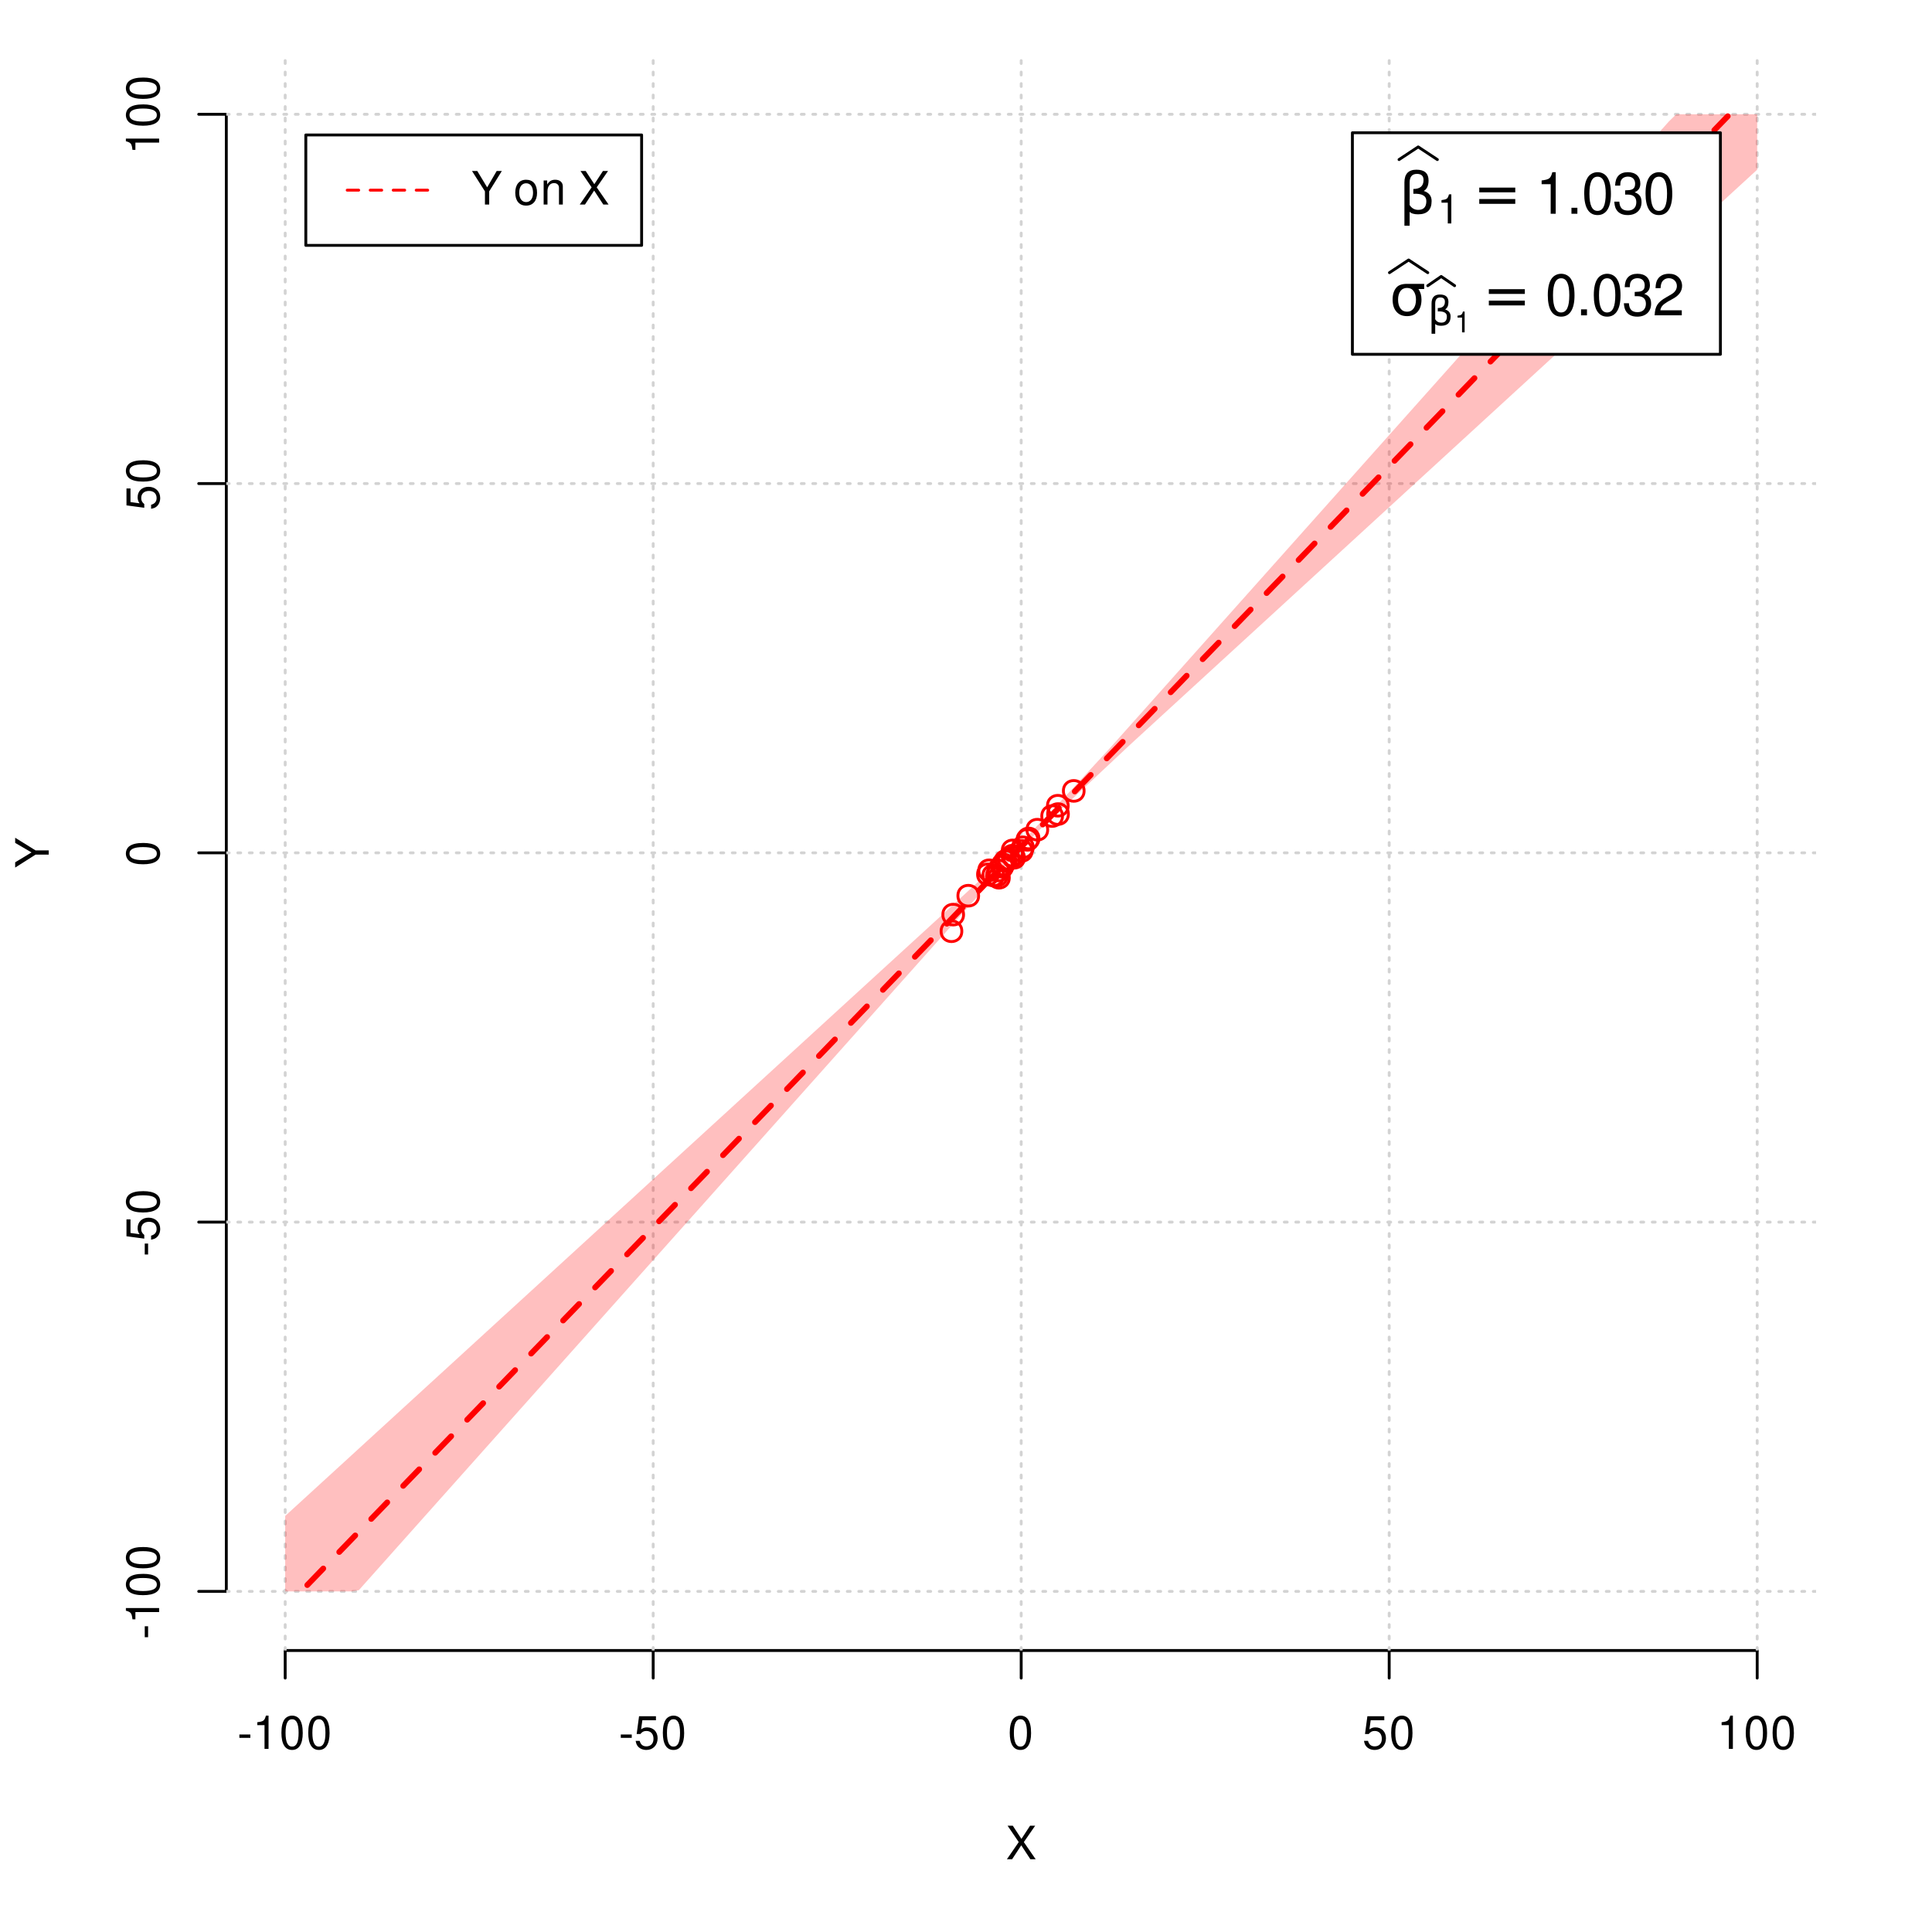 <?xml version="1.0" encoding="UTF-8"?>
<svg xmlns="http://www.w3.org/2000/svg" xmlns:xlink="http://www.w3.org/1999/xlink" width="504pt" height="504pt" viewBox="0 0 504 504" version="1.1">
<defs>
<g>
<symbol overflow="visible" id="glyph0-0">
<path style="stroke:none;" d=""/>
</symbol>
<symbol overflow="visible" id="glyph0-1">
<path style="stroke:none;" d="M 4.688 -4.484 L 7.641 -8.75 L 6.312 -8.75 L 4.062 -5.312 L 1.812 -8.75 L 0.453 -8.75 L 3.359 -4.484 L 0.266 0 L 1.625 0 L 4.016 -3.641 L 6.406 0 L 7.781 0 Z M 4.688 -4.484 "/>
</symbol>
<symbol overflow="visible" id="glyph0-2">
<path style="stroke:none;" d="M 3.406 -3.75 L 0.547 -3.75 L 0.547 -2.875 L 3.406 -2.875 Z M 3.406 -3.75 "/>
</symbol>
<symbol overflow="visible" id="glyph0-3">
<path style="stroke:none;" d="M 3.109 -6.188 L 3.109 0 L 4.156 0 L 4.156 -8.672 L 3.469 -8.672 C 3.094 -7.344 2.859 -7.156 1.219 -6.953 L 1.219 -6.188 Z M 3.109 -6.188 "/>
</symbol>
<symbol overflow="visible" id="glyph0-4">
<path style="stroke:none;" d="M 3.297 -8.672 C 2.516 -8.672 1.781 -8.312 1.344 -7.734 C 0.797 -6.953 0.516 -5.812 0.516 -4.203 C 0.516 -1.266 1.469 0.281 3.297 0.281 C 5.094 0.281 6.078 -1.266 6.078 -4.125 C 6.078 -5.812 5.812 -6.938 5.25 -7.734 C 4.812 -8.328 4.109 -8.672 3.297 -8.672 Z M 3.297 -7.734 C 4.438 -7.734 5 -6.578 5 -4.219 C 5 -1.75 4.453 -0.594 3.281 -0.594 C 2.156 -0.594 1.594 -1.797 1.594 -4.188 C 1.594 -6.578 2.156 -7.734 3.297 -7.734 Z M 3.297 -7.734 "/>
</symbol>
<symbol overflow="visible" id="glyph0-5">
<path style="stroke:none;" d="M 5.719 -8.516 L 1.312 -8.516 L 0.688 -3.875 L 1.656 -3.875 C 2.141 -4.469 2.562 -4.672 3.234 -4.672 C 4.375 -4.672 5.078 -3.891 5.078 -2.625 C 5.078 -1.406 4.375 -0.656 3.219 -0.656 C 2.297 -0.656 1.734 -1.125 1.469 -2.094 L 0.422 -2.094 C 0.562 -1.391 0.688 -1.062 0.938 -0.75 C 1.422 -0.094 2.281 0.281 3.234 0.281 C 4.953 0.281 6.156 -0.969 6.156 -2.766 C 6.156 -4.453 5.047 -5.609 3.406 -5.609 C 2.812 -5.609 2.328 -5.453 1.844 -5.094 L 2.172 -7.469 L 5.719 -7.469 Z M 5.719 -8.516 "/>
</symbol>
<symbol overflow="visible" id="glyph0-6">
<path style="stroke:none;" d="M 4.641 -3.438 L 7.938 -8.75 L 6.594 -8.75 L 4.109 -4.484 L 1.531 -8.75 L 0.156 -8.75 L 3.531 -3.438 L 3.531 0 L 4.641 0 Z M 4.641 -3.438 "/>
</symbol>
<symbol overflow="visible" id="glyph0-7">
<path style="stroke:none;" d=""/>
</symbol>
<symbol overflow="visible" id="glyph0-8">
<path style="stroke:none;" d="M 3.266 -6.469 C 1.484 -6.469 0.438 -5.203 0.438 -3.094 C 0.438 -0.969 1.484 0.281 3.281 0.281 C 5.047 0.281 6.125 -0.984 6.125 -3.047 C 6.125 -5.234 5.094 -6.469 3.266 -6.469 Z M 3.281 -5.547 C 4.406 -5.547 5.078 -4.625 5.078 -3.062 C 5.078 -1.578 4.375 -0.641 3.281 -0.641 C 2.156 -0.641 1.469 -1.578 1.469 -3.094 C 1.469 -4.625 2.156 -5.547 3.281 -5.547 Z M 3.281 -5.547 "/>
</symbol>
<symbol overflow="visible" id="glyph0-9">
<path style="stroke:none;" d="M 0.844 -6.281 L 0.844 0 L 1.844 0 L 1.844 -3.469 C 1.844 -4.75 2.516 -5.594 3.547 -5.594 C 4.344 -5.594 4.844 -5.109 4.844 -4.359 L 4.844 0 L 5.844 0 L 5.844 -4.75 C 5.844 -5.797 5.062 -6.469 3.859 -6.469 C 2.922 -6.469 2.312 -6.109 1.766 -5.234 L 1.766 -6.281 Z M 0.844 -6.281 "/>
</symbol>
<symbol overflow="visible" id="glyph1-0">
<path style="stroke:none;" d=""/>
</symbol>
<symbol overflow="visible" id="glyph1-1">
<path style="stroke:none;" d="M -3.438 -4.641 L -8.75 -7.938 L -8.75 -6.594 L -4.484 -4.109 L -8.75 -1.531 L -8.75 -0.156 L -3.438 -3.531 L 0 -3.531 L 0 -4.641 Z M -3.438 -4.641 "/>
</symbol>
<symbol overflow="visible" id="glyph1-2">
<path style="stroke:none;" d="M -3.75 -3.406 L -3.75 -0.547 L -2.875 -0.547 L -2.875 -3.406 Z M -3.75 -3.406 "/>
</symbol>
<symbol overflow="visible" id="glyph1-3">
<path style="stroke:none;" d="M -6.188 -3.109 L 0 -3.109 L 0 -4.156 L -8.672 -4.156 L -8.672 -3.469 C -7.344 -3.094 -7.156 -2.859 -6.953 -1.219 L -6.188 -1.219 Z M -6.188 -3.109 "/>
</symbol>
<symbol overflow="visible" id="glyph1-4">
<path style="stroke:none;" d="M -8.672 -3.297 C -8.672 -2.516 -8.312 -1.781 -7.734 -1.344 C -6.953 -0.797 -5.812 -0.516 -4.203 -0.516 C -1.266 -0.516 0.281 -1.469 0.281 -3.297 C 0.281 -5.094 -1.266 -6.078 -4.125 -6.078 C -5.812 -6.078 -6.938 -5.812 -7.734 -5.25 C -8.328 -4.812 -8.672 -4.109 -8.672 -3.297 Z M -7.734 -3.297 C -7.734 -4.438 -6.578 -5 -4.219 -5 C -1.75 -5 -0.594 -4.453 -0.594 -3.281 C -0.594 -2.156 -1.797 -1.594 -4.188 -1.594 C -6.578 -1.594 -7.734 -2.156 -7.734 -3.297 Z M -7.734 -3.297 "/>
</symbol>
<symbol overflow="visible" id="glyph1-5">
<path style="stroke:none;" d="M -8.516 -5.719 L -8.516 -1.312 L -3.875 -0.688 L -3.875 -1.656 C -4.469 -2.141 -4.672 -2.562 -4.672 -3.234 C -4.672 -4.375 -3.891 -5.078 -2.625 -5.078 C -1.406 -5.078 -0.656 -4.375 -0.656 -3.219 C -0.656 -2.297 -1.125 -1.734 -2.094 -1.469 L -2.094 -0.422 C -1.391 -0.562 -1.062 -0.688 -0.75 -0.938 C -0.094 -1.422 0.281 -2.281 0.281 -3.234 C 0.281 -4.953 -0.969 -6.156 -2.766 -6.156 C -4.453 -6.156 -5.609 -5.047 -5.609 -3.406 C -5.609 -2.812 -5.453 -2.328 -5.094 -1.844 L -7.469 -2.172 L -7.469 -5.719 Z M -8.516 -5.719 "/>
</symbol>
<symbol overflow="visible" id="glyph2-0">
<path style="stroke:none;" d="M 0.75 2.656 L 0.75 -10.578 L 8.25 -10.578 L 8.25 2.656 Z M 1.594 1.812 L 7.406 1.812 L 7.406 -9.734 L 1.594 -9.734 Z M 1.594 1.812 "/>
</symbol>
<symbol overflow="visible" id="glyph2-1">
<path style="stroke:none;" d="M 2.766 -0.5 L 2.766 3.125 L 1.406 3.125 L 1.406 -8.156 C 1.406 -10.375 2.445 -11.484 4.531 -11.484 C 6.645 -11.484 7.703 -10.547 7.703 -8.672 C 7.703 -7.336 7.285 -6.426 6.453 -5.938 C 7.816 -5.5 8.5 -4.625 8.5 -3.312 C 8.5 -1 7.32 0.156 4.969 0.156 C 3.926 0.156 3.191 -0.062 2.766 -0.5 Z M 2.766 -2.266 C 3.305 -1.422 4.055 -1 5.016 -1 C 6.422 -1 7.125 -1.766 7.125 -3.297 C 7.125 -4.672 5.992 -5.305 3.734 -5.203 L 3.734 -6.453 C 5.504 -6.453 6.391 -7.234 6.391 -8.797 C 6.391 -9.859 5.816 -10.391 4.672 -10.391 C 3.398 -10.391 2.766 -9.629 2.766 -8.109 Z M 2.766 -2.266 "/>
</symbol>
<symbol overflow="visible" id="glyph2-2">
<path style="stroke:none;" d="M 1.594 -6.812 L 10.984 -6.812 L 10.984 -5.578 L 1.594 -5.578 Z M 1.594 -3.828 L 10.984 -3.828 L 10.984 -2.578 L 1.594 -2.578 Z M 1.594 -3.828 "/>
</symbol>
<symbol overflow="visible" id="glyph2-3">
<path style="stroke:none;" d="M 4.594 -7.141 C 3.852 -7.141 3.281 -6.867 2.875 -6.328 C 2.457 -5.766 2.25 -5.02 2.25 -4.094 C 2.25 -3.113 2.457 -2.344 2.875 -1.781 C 3.289 -1.219 3.863 -0.938 4.594 -0.938 C 5.312 -0.938 5.879 -1.219 6.297 -1.781 C 6.711 -2.344 6.922 -3.113 6.922 -4.094 C 6.922 -4.988 6.711 -5.734 6.297 -6.328 C 5.91 -6.867 5.344 -7.141 4.594 -7.141 Z M 4.594 -8.203 L 9.062 -8.203 L 9.062 -6.859 L 7.562 -6.859 C 8.094 -6.098 8.359 -5.176 8.359 -4.094 C 8.359 -2.75 8.023 -1.695 7.359 -0.938 C 6.68 -0.164 5.758 0.219 4.594 0.219 C 3.414 0.219 2.492 -0.164 1.828 -0.938 C 1.16 -1.695 0.828 -2.75 0.828 -4.094 C 0.828 -5.445 1.16 -6.504 1.828 -7.266 C 2.379 -7.891 3.301 -8.203 4.594 -8.203 Z M 4.594 -8.203 "/>
</symbol>
<symbol overflow="visible" id="glyph3-0">
<path style="stroke:none;" d=""/>
</symbol>
<symbol overflow="visible" id="glyph3-1">
<path style="stroke:none;" d="M 2.719 -5.406 L 2.719 0 L 3.641 0 L 3.641 -7.594 L 3.031 -7.594 C 2.703 -6.422 2.5 -6.266 1.078 -6.078 L 1.078 -5.406 Z M 2.719 -5.406 "/>
</symbol>
<symbol overflow="visible" id="glyph4-0">
<path style="stroke:none;" d=""/>
</symbol>
<symbol overflow="visible" id="glyph4-1">
<path style="stroke:none;" d="M 3.891 -7.719 L 3.891 0 L 5.203 0 L 5.203 -10.844 L 4.328 -10.844 C 3.875 -9.188 3.562 -8.953 1.531 -8.688 L 1.531 -7.719 Z M 3.891 -7.719 "/>
</symbol>
<symbol overflow="visible" id="glyph4-2">
<path style="stroke:none;" d="M 2.859 -1.562 L 1.312 -1.562 L 1.312 0 L 2.859 0 Z M 2.859 -1.562 "/>
</symbol>
<symbol overflow="visible" id="glyph4-3">
<path style="stroke:none;" d="M 4.125 -10.844 C 3.141 -10.844 2.234 -10.391 1.688 -9.656 C 0.984 -8.703 0.641 -7.266 0.641 -5.25 C 0.641 -1.594 1.844 0.344 4.125 0.344 C 6.375 0.344 7.609 -1.594 7.609 -5.156 C 7.609 -7.266 7.281 -8.672 6.562 -9.656 C 6.016 -10.406 5.125 -10.844 4.125 -10.844 Z M 4.125 -9.672 C 5.547 -9.672 6.25 -8.219 6.25 -5.281 C 6.25 -2.188 5.562 -0.75 4.094 -0.75 C 2.703 -0.75 2 -2.25 2 -5.234 C 2 -8.219 2.703 -9.672 4.125 -9.672 Z M 4.125 -9.672 "/>
</symbol>
<symbol overflow="visible" id="glyph4-4">
<path style="stroke:none;" d="M 3.312 -5 L 4.031 -5 C 5.469 -5 6.234 -4.312 6.234 -3.016 C 6.234 -1.656 5.422 -0.828 4.047 -0.828 C 2.594 -0.828 1.891 -1.562 1.797 -3.156 L 0.484 -3.156 C 0.547 -2.281 0.688 -1.703 0.938 -1.234 C 1.5 -0.188 2.531 0.344 3.984 0.344 C 6.188 0.344 7.594 -0.969 7.594 -3.031 C 7.594 -4.406 7.062 -5.156 5.797 -5.609 C 6.781 -6.016 7.281 -6.766 7.281 -7.859 C 7.281 -9.719 6.062 -10.844 4.031 -10.844 C 1.891 -10.844 0.75 -9.641 0.703 -7.344 L 2.031 -7.344 C 2.047 -8.016 2.094 -8.391 2.266 -8.719 C 2.562 -9.328 3.219 -9.688 4.047 -9.688 C 5.219 -9.688 5.922 -8.984 5.922 -7.812 C 5.922 -7.047 5.656 -6.578 5.062 -6.328 C 4.703 -6.188 4.234 -6.125 3.312 -6.109 Z M 3.312 -5 "/>
</symbol>
<symbol overflow="visible" id="glyph4-5">
<path style="stroke:none;" d="M 7.594 -1.312 L 2 -1.312 C 2.125 -2.203 2.609 -2.781 3.922 -3.562 L 5.422 -4.406 C 6.906 -5.234 7.672 -6.344 7.672 -7.688 C 7.672 -8.578 7.312 -9.422 6.672 -10 C 6.047 -10.578 5.266 -10.844 4.266 -10.844 C 2.906 -10.844 1.906 -10.359 1.312 -9.438 C 0.938 -8.859 0.781 -8.188 0.75 -7.094 L 2.062 -7.094 C 2.109 -7.828 2.203 -8.266 2.391 -8.625 C 2.734 -9.281 3.422 -9.688 4.219 -9.688 C 5.422 -9.688 6.312 -8.812 6.312 -7.656 C 6.312 -6.781 5.812 -6.031 4.875 -5.484 L 3.5 -4.688 C 1.281 -3.406 0.625 -2.391 0.516 -0.016 L 7.594 -0.016 Z M 7.594 -1.312 "/>
</symbol>
<symbol overflow="visible" id="glyph5-0">
<path style="stroke:none;" d="M 0.516 1.859 L 0.516 -7.406 L 5.766 -7.406 L 5.766 1.859 Z M 1.109 1.266 L 5.188 1.266 L 5.188 -6.812 L 1.109 -6.812 Z M 1.109 1.266 "/>
</symbol>
<symbol overflow="visible" id="glyph5-1">
<path style="stroke:none;" d="M 1.938 -0.359 L 1.938 2.188 L 0.984 2.188 L 0.984 -5.703 C 0.984 -7.266 1.711 -8.047 3.172 -8.047 C 4.648 -8.047 5.391 -7.391 5.391 -6.078 C 5.391 -5.141 5.098 -4.5 4.516 -4.156 C 5.473 -3.844 5.953 -3.234 5.953 -2.328 C 5.953 -0.703 5.125 0.109 3.469 0.109 C 2.75 0.109 2.238 -0.047 1.938 -0.359 Z M 1.938 -1.578 C 2.312 -0.992 2.836 -0.703 3.516 -0.703 C 4.492 -0.703 4.984 -1.238 4.984 -2.312 C 4.984 -3.27 4.191 -3.711 2.609 -3.641 L 2.609 -4.516 C 3.848 -4.516 4.469 -5.062 4.469 -6.156 C 4.469 -6.906 4.066 -7.281 3.266 -7.281 C 2.379 -7.281 1.938 -6.742 1.938 -5.672 Z M 1.938 -1.578 "/>
</symbol>
<symbol overflow="visible" id="glyph6-0">
<path style="stroke:none;" d=""/>
</symbol>
<symbol overflow="visible" id="glyph6-1">
<path style="stroke:none;" d="M 1.938 -3.859 L 1.938 0 L 2.609 0 L 2.609 -5.422 L 2.172 -5.422 C 1.938 -4.594 1.781 -4.484 0.766 -4.344 L 0.766 -3.859 Z M 1.938 -3.859 "/>
</symbol>
</g>
<clipPath id="clip1">
  <path d="M 74 14.398 L 75 14.398 L 75 430.559 L 74 430.559 Z M 74 14.398 "/>
</clipPath>
<clipPath id="clip2">
  <path d="M 170 14.398 L 171 14.398 L 171 430.559 L 170 430.559 Z M 170 14.398 "/>
</clipPath>
<clipPath id="clip3">
  <path d="M 266 14.398 L 267 14.398 L 267 430.559 L 266 430.559 Z M 266 14.398 "/>
</clipPath>
<clipPath id="clip4">
  <path d="M 362 14.398 L 363 14.398 L 363 430.559 L 362 430.559 Z M 362 14.398 "/>
</clipPath>
<clipPath id="clip5">
  <path d="M 458 14.398 L 459 14.398 L 459 430.559 L 458 430.559 Z M 458 14.398 "/>
</clipPath>
<clipPath id="clip6">
  <path d="M 59.039 414 L 473.758 414 L 473.758 416 L 59.039 416 Z M 59.039 414 "/>
</clipPath>
<clipPath id="clip7">
  <path d="M 59.039 318 L 473.758 318 L 473.758 320 L 59.039 320 Z M 59.039 318 "/>
</clipPath>
<clipPath id="clip8">
  <path d="M 59.039 222 L 473.758 222 L 473.758 223 L 59.039 223 Z M 59.039 222 "/>
</clipPath>
<clipPath id="clip9">
  <path d="M 59.039 125 L 473.758 125 L 473.758 127 L 59.039 127 Z M 59.039 125 "/>
</clipPath>
<clipPath id="clip10">
  <path d="M 59.039 29 L 473.758 29 L 473.758 31 L 59.039 31 Z M 59.039 29 "/>
</clipPath>
</defs>
<g id="surface331">
<rect x="0" y="0" width="504" height="504" style="fill:rgb(100%,100%,100%);fill-opacity:1;stroke:none;"/>
<g style="fill:rgb(0%,0%,0%);fill-opacity:1;">
  <use xlink:href="#glyph0-1" x="262.398" y="485.029"/>
</g>
<g style="fill:rgb(0%,0%,0%);fill-opacity:1;">
  <use xlink:href="#glyph1-1" x="12.709" y="226.48"/>
</g>
<path style="fill:none;stroke-width:0.75;stroke-linecap:round;stroke-linejoin:round;stroke:rgb(0%,0%,0%);stroke-opacity:1;stroke-miterlimit:10;" d="M 74.398 430.559 L 458.398 430.559 "/>
<path style="fill:none;stroke-width:0.75;stroke-linecap:round;stroke-linejoin:round;stroke:rgb(0%,0%,0%);stroke-opacity:1;stroke-miterlimit:10;" d="M 74.398 430.559 L 74.398 437.762 "/>
<path style="fill:none;stroke-width:0.75;stroke-linecap:round;stroke-linejoin:round;stroke:rgb(0%,0%,0%);stroke-opacity:1;stroke-miterlimit:10;" d="M 170.398 430.559 L 170.398 437.762 "/>
<path style="fill:none;stroke-width:0.75;stroke-linecap:round;stroke-linejoin:round;stroke:rgb(0%,0%,0%);stroke-opacity:1;stroke-miterlimit:10;" d="M 266.398 430.559 L 266.398 437.762 "/>
<path style="fill:none;stroke-width:0.75;stroke-linecap:round;stroke-linejoin:round;stroke:rgb(0%,0%,0%);stroke-opacity:1;stroke-miterlimit:10;" d="M 362.398 430.559 L 362.398 437.762 "/>
<path style="fill:none;stroke-width:0.75;stroke-linecap:round;stroke-linejoin:round;stroke:rgb(0%,0%,0%);stroke-opacity:1;stroke-miterlimit:10;" d="M 458.398 430.559 L 458.398 437.762 "/>
<g style="fill:rgb(0%,0%,0%);fill-opacity:1;">
  <use xlink:href="#glyph0-2" x="61.898" y="456.229"/>
  <use xlink:href="#glyph0-3" x="65.898" y="456.229"/>
  <use xlink:href="#glyph0-4" x="72.898" y="456.229"/>
  <use xlink:href="#glyph0-4" x="79.898" y="456.229"/>
</g>
<g style="fill:rgb(0%,0%,0%);fill-opacity:1;">
  <use xlink:href="#glyph0-2" x="161.398" y="456.229"/>
  <use xlink:href="#glyph0-5" x="165.398" y="456.229"/>
  <use xlink:href="#glyph0-4" x="172.398" y="456.229"/>
</g>
<g style="fill:rgb(0%,0%,0%);fill-opacity:1;">
  <use xlink:href="#glyph0-4" x="262.898" y="456.229"/>
</g>
<g style="fill:rgb(0%,0%,0%);fill-opacity:1;">
  <use xlink:href="#glyph0-5" x="355.398" y="456.229"/>
  <use xlink:href="#glyph0-4" x="362.398" y="456.229"/>
</g>
<g style="fill:rgb(0%,0%,0%);fill-opacity:1;">
  <use xlink:href="#glyph0-3" x="447.898" y="456.229"/>
  <use xlink:href="#glyph0-4" x="454.898" y="456.229"/>
  <use xlink:href="#glyph0-4" x="461.898" y="456.229"/>
</g>
<path style="fill:none;stroke-width:0.75;stroke-linecap:round;stroke-linejoin:round;stroke:rgb(0%,0%,0%);stroke-opacity:1;stroke-miterlimit:10;" d="M 59.039 415.148 L 59.039 29.812 "/>
<path style="fill:none;stroke-width:0.75;stroke-linecap:round;stroke-linejoin:round;stroke:rgb(0%,0%,0%);stroke-opacity:1;stroke-miterlimit:10;" d="M 59.039 415.148 L 51.84 415.148 "/>
<path style="fill:none;stroke-width:0.75;stroke-linecap:round;stroke-linejoin:round;stroke:rgb(0%,0%,0%);stroke-opacity:1;stroke-miterlimit:10;" d="M 59.039 318.812 L 51.84 318.812 "/>
<path style="fill:none;stroke-width:0.75;stroke-linecap:round;stroke-linejoin:round;stroke:rgb(0%,0%,0%);stroke-opacity:1;stroke-miterlimit:10;" d="M 59.039 222.48 L 51.84 222.48 "/>
<path style="fill:none;stroke-width:0.75;stroke-linecap:round;stroke-linejoin:round;stroke:rgb(0%,0%,0%);stroke-opacity:1;stroke-miterlimit:10;" d="M 59.039 126.148 L 51.84 126.148 "/>
<path style="fill:none;stroke-width:0.75;stroke-linecap:round;stroke-linejoin:round;stroke:rgb(0%,0%,0%);stroke-opacity:1;stroke-miterlimit:10;" d="M 59.039 29.812 L 51.84 29.812 "/>
<g style="fill:rgb(0%,0%,0%);fill-opacity:1;">
  <use xlink:href="#glyph1-2" x="41.51" y="427.648"/>
  <use xlink:href="#glyph1-3" x="41.51" y="423.648"/>
  <use xlink:href="#glyph1-4" x="41.51" y="416.648"/>
  <use xlink:href="#glyph1-4" x="41.51" y="409.648"/>
</g>
<g style="fill:rgb(0%,0%,0%);fill-opacity:1;">
  <use xlink:href="#glyph1-2" x="41.51" y="327.812"/>
  <use xlink:href="#glyph1-5" x="41.51" y="323.812"/>
  <use xlink:href="#glyph1-4" x="41.51" y="316.812"/>
</g>
<g style="fill:rgb(0%,0%,0%);fill-opacity:1;">
  <use xlink:href="#glyph1-4" x="41.51" y="225.98"/>
</g>
<g style="fill:rgb(0%,0%,0%);fill-opacity:1;">
  <use xlink:href="#glyph1-5" x="41.51" y="133.148"/>
  <use xlink:href="#glyph1-4" x="41.51" y="126.148"/>
</g>
<g style="fill:rgb(0%,0%,0%);fill-opacity:1;">
  <use xlink:href="#glyph1-3" x="41.51" y="40.312"/>
  <use xlink:href="#glyph1-4" x="41.51" y="33.312"/>
  <use xlink:href="#glyph1-4" x="41.51" y="26.312"/>
</g>
<g clip-path="url(#clip1)" clip-rule="nonzero">
<path style="fill:none;stroke-width:0.75;stroke-linecap:round;stroke-linejoin:round;stroke:rgb(82.745%,82.745%,82.745%);stroke-opacity:1;stroke-dasharray:0.75,2.25;stroke-miterlimit:10;" d="M 74.398 430.559 L 74.398 14.398 "/>
</g>
<g clip-path="url(#clip2)" clip-rule="nonzero">
<path style="fill:none;stroke-width:0.75;stroke-linecap:round;stroke-linejoin:round;stroke:rgb(82.745%,82.745%,82.745%);stroke-opacity:1;stroke-dasharray:0.75,2.25;stroke-miterlimit:10;" d="M 170.398 430.559 L 170.398 14.398 "/>
</g>
<g clip-path="url(#clip3)" clip-rule="nonzero">
<path style="fill:none;stroke-width:0.75;stroke-linecap:round;stroke-linejoin:round;stroke:rgb(82.745%,82.745%,82.745%);stroke-opacity:1;stroke-dasharray:0.75,2.25;stroke-miterlimit:10;" d="M 266.398 430.559 L 266.398 14.398 "/>
</g>
<g clip-path="url(#clip4)" clip-rule="nonzero">
<path style="fill:none;stroke-width:0.75;stroke-linecap:round;stroke-linejoin:round;stroke:rgb(82.745%,82.745%,82.745%);stroke-opacity:1;stroke-dasharray:0.75,2.25;stroke-miterlimit:10;" d="M 362.398 430.559 L 362.398 14.398 "/>
</g>
<g clip-path="url(#clip5)" clip-rule="nonzero">
<path style="fill:none;stroke-width:0.75;stroke-linecap:round;stroke-linejoin:round;stroke:rgb(82.745%,82.745%,82.745%);stroke-opacity:1;stroke-dasharray:0.75,2.25;stroke-miterlimit:10;" d="M 458.398 430.559 L 458.398 14.398 "/>
</g>
<g clip-path="url(#clip6)" clip-rule="nonzero">
<path style="fill:none;stroke-width:0.75;stroke-linecap:round;stroke-linejoin:round;stroke:rgb(82.745%,82.745%,82.745%);stroke-opacity:1;stroke-dasharray:0.75,2.25;stroke-miterlimit:10;" d="M 59.039 415.148 L 473.762 415.148 "/>
</g>
<g clip-path="url(#clip7)" clip-rule="nonzero">
<path style="fill:none;stroke-width:0.75;stroke-linecap:round;stroke-linejoin:round;stroke:rgb(82.745%,82.745%,82.745%);stroke-opacity:1;stroke-dasharray:0.75,2.25;stroke-miterlimit:10;" d="M 59.039 318.812 L 473.762 318.812 "/>
</g>
<g clip-path="url(#clip8)" clip-rule="nonzero">
<path style="fill:none;stroke-width:0.75;stroke-linecap:round;stroke-linejoin:round;stroke:rgb(82.745%,82.745%,82.745%);stroke-opacity:1;stroke-dasharray:0.75,2.25;stroke-miterlimit:10;" d="M 59.039 222.48 L 473.762 222.48 "/>
</g>
<g clip-path="url(#clip9)" clip-rule="nonzero">
<path style="fill:none;stroke-width:0.75;stroke-linecap:round;stroke-linejoin:round;stroke:rgb(82.745%,82.745%,82.745%);stroke-opacity:1;stroke-dasharray:0.75,2.25;stroke-miterlimit:10;" d="M 59.039 126.148 L 473.762 126.148 "/>
</g>
<g clip-path="url(#clip10)" clip-rule="nonzero">
<path style="fill:none;stroke-width:0.75;stroke-linecap:round;stroke-linejoin:round;stroke:rgb(82.745%,82.745%,82.745%);stroke-opacity:1;stroke-dasharray:0.75,2.25;stroke-miterlimit:10;" d="M 59.039 29.812 L 473.762 29.812 "/>
</g>
<path style=" stroke:none;fill-rule:nonzero;fill:rgb(100%,0%,0%);fill-opacity:0.251;" d="M 74.398 415.148 L 74.398 395.469 L 76.32 393.711 L 78.238 391.953 L 80.16 390.195 L 82.078 388.441 L 85.922 384.926 L 87.84 383.168 L 89.762 381.414 L 91.68 379.656 L 93.602 377.898 L 95.52 376.141 L 97.441 374.383 L 99.359 372.629 L 101.281 370.871 L 103.199 369.113 L 105.121 367.355 L 107.039 365.602 L 108.961 363.844 L 110.879 362.086 L 112.801 360.328 L 114.719 358.574 L 116.641 356.816 L 118.559 355.059 L 120.48 353.301 L 122.398 351.543 L 124.32 349.789 L 126.238 348.031 L 128.16 346.273 L 130.078 344.516 L 132 342.762 L 133.922 341.004 L 135.84 339.246 L 137.762 337.488 L 139.68 335.734 L 141.602 333.977 L 143.52 332.219 L 145.441 330.461 L 147.359 328.703 L 149.281 326.949 L 151.199 325.191 L 153.121 323.434 L 155.039 321.676 L 156.961 319.922 L 158.879 318.164 L 160.801 316.406 L 162.719 314.648 L 164.641 312.895 L 166.559 311.137 L 168.48 309.379 L 170.398 307.621 L 172.32 305.863 L 174.238 304.109 L 176.16 302.352 L 178.078 300.594 L 180 298.836 L 181.922 297.082 L 183.84 295.324 L 185.762 293.566 L 187.68 291.809 L 189.602 290.055 L 191.52 288.297 L 193.441 286.539 L 195.359 284.781 L 197.281 283.023 L 199.199 281.27 L 201.121 279.512 L 203.039 277.754 L 204.961 275.996 L 206.879 274.242 L 208.801 272.484 L 210.719 270.727 L 212.641 268.969 L 214.559 267.215 L 216.48 265.457 L 218.398 263.699 L 220.32 261.941 L 222.238 260.184 L 224.16 258.43 L 226.078 256.672 L 229.922 253.156 L 231.84 251.402 L 233.762 249.645 L 235.68 247.887 L 237.602 246.129 L 239.52 244.375 L 241.441 242.617 L 243.359 240.859 L 245.281 239.102 L 247.199 237.344 L 249.121 235.59 L 251.039 233.832 L 252.961 232.074 L 254.879 230.316 L 256.801 228.562 L 258.719 226.805 L 260.641 225.047 L 262.559 223.289 L 264.48 221.535 L 266.398 219.777 L 268.32 217.777 L 270.238 215.766 L 272.16 213.758 L 274.078 211.746 L 277.922 207.723 L 279.84 205.684 L 281.762 203.605 L 283.68 201.527 L 285.602 199.449 L 287.52 197.371 L 289.441 195.277 L 291.359 193.125 L 293.281 190.973 L 295.199 188.82 L 297.121 186.668 L 299.039 184.516 L 300.961 182.363 L 302.879 180.211 L 304.801 178.059 L 306.719 175.906 L 308.641 173.754 L 310.559 171.598 L 312.48 169.445 L 314.398 167.293 L 316.32 165.141 L 318.238 162.988 L 320.16 160.836 L 322.078 158.684 L 325.922 154.379 L 327.84 152.227 L 329.762 150.074 L 331.68 147.922 L 333.602 145.77 L 335.52 143.617 L 337.441 141.465 L 339.359 139.312 L 341.281 137.16 L 343.199 135.008 L 345.121 132.855 L 347.039 130.703 L 348.961 128.551 L 350.879 126.398 L 352.801 124.242 L 354.719 122.09 L 356.641 119.938 L 358.559 117.785 L 360.48 115.633 L 362.398 113.48 L 364.32 111.328 L 366.238 109.176 L 368.16 107.023 L 370.078 104.871 L 373.922 100.566 L 375.84 98.414 L 377.762 96.262 L 379.68 94.109 L 381.602 91.957 L 383.52 89.805 L 385.441 87.652 L 387.359 85.5 L 389.281 83.348 L 391.199 81.195 L 393.121 79.039 L 395.039 76.887 L 396.961 74.734 L 398.879 72.582 L 400.801 70.43 L 402.719 68.277 L 404.641 66.125 L 406.559 63.973 L 408.48 61.82 L 410.398 59.668 L 412.32 57.516 L 414.238 55.363 L 416.16 53.211 L 418.078 51.059 L 421.922 46.754 L 423.84 44.602 L 425.762 42.449 L 427.68 40.297 L 429.602 38.145 L 431.52 35.992 L 433.441 33.84 L 435.359 31.684 L 437.281 29.812 L 458.398 29.812 L 458.398 44.262 L 456.48 46.023 L 454.559 47.785 L 452.641 49.543 L 450.719 51.305 L 448.801 53.066 L 446.879 54.824 L 444.961 56.586 L 443.039 58.348 L 441.121 60.105 L 439.199 61.867 L 437.281 63.629 L 435.359 65.391 L 433.441 67.148 L 431.52 68.91 L 429.602 70.672 L 427.68 72.43 L 425.762 74.191 L 423.84 75.953 L 421.922 77.711 L 418.078 81.234 L 416.16 82.996 L 414.238 84.754 L 412.32 86.516 L 410.398 88.277 L 408.48 90.035 L 406.559 91.797 L 404.641 93.559 L 402.719 95.32 L 400.801 97.078 L 398.879 98.84 L 396.961 100.602 L 395.039 102.359 L 393.121 104.121 L 391.199 105.883 L 389.281 107.641 L 387.359 109.402 L 385.441 111.164 L 383.52 112.926 L 381.602 114.684 L 379.68 116.445 L 377.762 118.207 L 375.84 119.965 L 373.922 121.727 L 372 123.488 L 370.078 125.246 L 368.16 127.008 L 366.238 128.77 L 364.32 130.531 L 362.398 132.289 L 360.48 134.051 L 358.559 135.812 L 356.641 137.57 L 354.719 139.332 L 352.801 141.094 L 350.879 142.855 L 348.961 144.613 L 347.039 146.375 L 345.121 148.137 L 343.199 149.895 L 341.281 151.656 L 339.359 153.418 L 337.441 155.176 L 335.52 156.938 L 333.602 158.699 L 331.68 160.461 L 329.762 162.219 L 327.84 163.98 L 325.922 165.742 L 324 167.5 L 322.078 169.262 L 320.16 171.023 L 318.238 172.781 L 316.32 174.543 L 314.398 176.305 L 312.48 178.066 L 310.559 179.824 L 308.641 181.586 L 306.719 183.348 L 304.801 185.105 L 302.879 186.867 L 300.961 188.629 L 299.039 190.391 L 297.121 192.148 L 295.199 193.91 L 293.281 195.703 L 291.359 197.504 L 289.441 199.305 L 287.52 201.105 L 285.602 202.906 L 283.68 204.707 L 281.762 206.508 L 279.84 208.309 L 277.922 210.113 L 274.078 213.715 L 272.16 215.516 L 270.238 217.434 L 268.32 219.43 L 266.398 221.426 L 264.48 223.422 L 262.559 225.43 L 260.641 227.566 L 258.719 229.719 L 256.801 231.871 L 254.879 234.023 L 252.961 236.176 L 251.039 238.328 L 249.121 240.48 L 247.199 242.633 L 245.281 244.785 L 243.359 246.938 L 241.441 249.09 L 239.52 251.242 L 237.602 253.395 L 235.68 255.547 L 233.762 257.699 L 231.84 259.852 L 229.922 262.004 L 228 264.156 L 226.078 266.312 L 224.16 268.465 L 222.238 270.617 L 220.32 272.77 L 218.398 274.922 L 216.48 277.074 L 214.559 279.227 L 212.641 281.379 L 210.719 283.531 L 208.801 285.684 L 206.879 287.836 L 204.961 289.988 L 203.039 292.141 L 201.121 294.293 L 199.199 296.445 L 197.281 298.598 L 195.359 300.75 L 193.441 302.902 L 191.52 305.055 L 189.602 307.207 L 187.68 309.359 L 185.762 311.512 L 183.84 313.668 L 181.922 315.82 L 178.078 320.125 L 176.16 322.277 L 174.238 324.43 L 172.32 326.582 L 170.398 328.734 L 168.48 330.887 L 166.559 333.039 L 164.641 335.191 L 162.719 337.344 L 160.801 339.496 L 158.879 341.648 L 156.961 343.801 L 155.039 345.953 L 153.121 348.105 L 151.199 350.258 L 149.281 352.41 L 147.359 354.562 L 145.441 356.715 L 143.52 358.867 L 141.602 361.023 L 139.68 363.176 L 137.762 365.328 L 135.84 367.48 L 133.922 369.633 L 130.078 373.938 L 128.16 376.09 L 126.238 378.242 L 124.32 380.395 L 122.398 382.547 L 120.48 384.699 L 118.559 386.852 L 116.641 389.004 L 114.719 391.156 L 112.801 393.309 L 110.879 395.461 L 108.961 397.613 L 107.039 399.766 L 105.121 401.918 L 103.199 404.07 L 101.281 406.227 L 99.359 408.379 L 97.441 410.531 L 95.52 412.684 L 93.602 414.836 L 91.68 415.148 Z M 74.398 415.148 "/>
<path style="fill:none;stroke-width:0.75;stroke-linecap:round;stroke-linejoin:round;stroke:rgb(100%,0%,0%);stroke-opacity:1;stroke-miterlimit:10;" d="M 251.363 238.594 C 251.363 242.195 245.961 242.195 245.961 238.594 C 245.961 234.996 251.363 234.996 251.363 238.594 "/>
<path style="fill:none;stroke-width:0.75;stroke-linecap:round;stroke-linejoin:round;stroke:rgb(100%,0%,0%);stroke-opacity:1;stroke-miterlimit:10;" d="M 263.293 228.977 C 263.293 232.574 257.891 232.574 257.891 228.977 C 257.891 225.375 263.293 225.375 263.293 228.977 "/>
<path style="fill:none;stroke-width:0.75;stroke-linecap:round;stroke-linejoin:round;stroke:rgb(100%,0%,0%);stroke-opacity:1;stroke-miterlimit:10;" d="M 267.246 223.762 C 267.246 227.363 261.848 227.363 261.848 223.762 C 261.848 220.164 267.246 220.164 267.246 223.762 "/>
<path style="fill:none;stroke-width:0.75;stroke-linecap:round;stroke-linejoin:round;stroke:rgb(100%,0%,0%);stroke-opacity:1;stroke-miterlimit:10;" d="M 250.91 242.93 C 250.91 246.531 245.508 246.531 245.508 242.93 C 245.508 239.332 250.91 239.332 250.91 242.93 "/>
<path style="fill:none;stroke-width:0.75;stroke-linecap:round;stroke-linejoin:round;stroke:rgb(100%,0%,0%);stroke-opacity:1;stroke-miterlimit:10;" d="M 278.703 212.363 C 278.703 215.965 273.301 215.965 273.301 212.363 C 273.301 208.766 278.703 208.766 278.703 212.363 "/>
<path style="fill:none;stroke-width:0.75;stroke-linecap:round;stroke-linejoin:round;stroke:rgb(100%,0%,0%);stroke-opacity:1;stroke-miterlimit:10;" d="M 282.809 206.32 C 282.809 209.922 277.41 209.922 277.41 206.32 C 277.41 202.723 282.809 202.723 282.809 206.32 "/>
<path style="fill:none;stroke-width:0.75;stroke-linecap:round;stroke-linejoin:round;stroke:rgb(100%,0%,0%);stroke-opacity:1;stroke-miterlimit:10;" d="M 264.137 226.098 C 264.137 229.699 258.734 229.699 258.734 226.098 C 258.734 222.5 264.137 222.5 264.137 226.098 "/>
<path style="fill:none;stroke-width:0.75;stroke-linecap:round;stroke-linejoin:round;stroke:rgb(100%,0%,0%);stroke-opacity:1;stroke-miterlimit:10;" d="M 265.012 224.641 C 265.012 228.238 259.613 228.238 259.613 224.641 C 259.613 221.039 265.012 221.039 265.012 224.641 "/>
<path style="fill:none;stroke-width:0.75;stroke-linecap:round;stroke-linejoin:round;stroke:rgb(100%,0%,0%);stroke-opacity:1;stroke-miterlimit:10;" d="M 264.387 225.5 C 264.387 229.098 258.988 229.098 258.988 225.5 C 258.988 221.898 264.387 221.898 264.387 225.5 "/>
<path style="fill:none;stroke-width:0.75;stroke-linecap:round;stroke-linejoin:round;stroke:rgb(100%,0%,0%);stroke-opacity:1;stroke-miterlimit:10;" d="M 266.871 221.844 C 266.871 225.445 261.473 225.445 261.473 221.844 C 261.473 218.246 266.871 218.246 266.871 221.844 "/>
<path style="fill:none;stroke-width:0.75;stroke-linecap:round;stroke-linejoin:round;stroke:rgb(100%,0%,0%);stroke-opacity:1;stroke-miterlimit:10;" d="M 270.719 219.09 C 270.719 222.688 265.316 222.688 265.316 219.09 C 265.316 215.488 270.719 215.488 270.719 219.09 "/>
<path style="fill:none;stroke-width:0.75;stroke-linecap:round;stroke-linejoin:round;stroke:rgb(100%,0%,0%);stroke-opacity:1;stroke-miterlimit:10;" d="M 265.879 224.059 C 265.879 227.66 260.48 227.66 260.48 224.059 C 260.48 220.457 265.879 220.457 265.879 224.059 "/>
<path style="fill:none;stroke-width:0.75;stroke-linecap:round;stroke-linejoin:round;stroke:rgb(100%,0%,0%);stroke-opacity:1;stroke-miterlimit:10;" d="M 269.25 221.953 C 269.25 225.555 263.852 225.555 263.852 221.953 C 263.852 218.355 269.25 218.355 269.25 221.953 "/>
<path style="fill:none;stroke-width:0.75;stroke-linecap:round;stroke-linejoin:round;stroke:rgb(100%,0%,0%);stroke-opacity:1;stroke-miterlimit:10;" d="M 260.75 227.031 C 260.75 230.633 255.348 230.633 255.348 227.031 C 255.348 223.434 260.75 223.434 260.75 227.031 "/>
<path style="fill:none;stroke-width:0.75;stroke-linecap:round;stroke-linejoin:round;stroke:rgb(100%,0%,0%);stroke-opacity:1;stroke-miterlimit:10;" d="M 277.168 212.883 C 277.168 216.48 271.77 216.48 271.77 212.883 C 271.77 209.281 277.168 209.281 277.168 212.883 "/>
<path style="fill:none;stroke-width:0.75;stroke-linecap:round;stroke-linejoin:round;stroke:rgb(100%,0%,0%);stroke-opacity:1;stroke-miterlimit:10;" d="M 255.289 233.664 C 255.289 237.262 249.891 237.262 249.891 233.664 C 249.891 230.062 255.289 230.062 255.289 233.664 "/>
<path style="fill:none;stroke-width:0.75;stroke-linecap:round;stroke-linejoin:round;stroke:rgb(100%,0%,0%);stroke-opacity:1;stroke-miterlimit:10;" d="M 269.535 221.031 C 269.535 224.633 264.137 224.633 264.137 221.031 C 264.137 217.434 269.535 217.434 269.535 221.031 "/>
<path style="fill:none;stroke-width:0.75;stroke-linecap:round;stroke-linejoin:round;stroke:rgb(100%,0%,0%);stroke-opacity:1;stroke-miterlimit:10;" d="M 266.836 223.215 C 266.836 226.816 261.438 226.816 261.438 223.215 C 261.438 219.617 266.836 219.617 266.836 223.215 "/>
<path style="fill:none;stroke-width:0.75;stroke-linecap:round;stroke-linejoin:round;stroke:rgb(100%,0%,0%);stroke-opacity:1;stroke-miterlimit:10;" d="M 263.156 227.086 C 263.156 230.688 257.758 230.688 257.758 227.086 C 257.758 223.488 263.156 223.488 263.156 227.086 "/>
<path style="fill:none;stroke-width:0.75;stroke-linecap:round;stroke-linejoin:round;stroke:rgb(100%,0%,0%);stroke-opacity:1;stroke-miterlimit:10;" d="M 271.031 218.723 C 271.031 222.324 265.633 222.324 265.633 218.723 C 265.633 215.125 271.031 215.125 271.031 218.723 "/>
<path style="fill:none;stroke-width:0.75;stroke-linecap:round;stroke-linejoin:round;stroke:rgb(100%,0%,0%);stroke-opacity:1;stroke-miterlimit:10;" d="M 273.309 216.441 C 273.309 220.039 267.906 220.039 267.906 216.441 C 267.906 212.84 273.309 212.84 273.309 216.441 "/>
<path style="fill:none;stroke-width:0.75;stroke-linecap:round;stroke-linejoin:round;stroke:rgb(100%,0%,0%);stroke-opacity:1;stroke-miterlimit:10;" d="M 261.816 228.379 C 261.816 231.98 256.418 231.98 256.418 228.379 C 256.418 224.781 261.816 224.781 261.816 228.379 "/>
<path style="fill:none;stroke-width:0.75;stroke-linecap:round;stroke-linejoin:round;stroke:rgb(100%,0%,0%);stroke-opacity:1;stroke-miterlimit:10;" d="M 260.418 228.086 C 260.418 231.684 255.02 231.684 255.02 228.086 C 255.02 224.484 260.418 224.484 260.418 228.086 "/>
<path style="fill:none;stroke-width:0.75;stroke-linecap:round;stroke-linejoin:round;stroke:rgb(100%,0%,0%);stroke-opacity:1;stroke-miterlimit:10;" d="M 278.656 210.191 C 278.656 213.793 273.258 213.793 273.258 210.191 C 273.258 206.59 278.656 206.59 278.656 210.191 "/>
<path style="fill:none;stroke-width:0.75;stroke-linecap:round;stroke-linejoin:round;stroke:rgb(100%,0%,0%);stroke-opacity:1;stroke-miterlimit:10;" d="M 262.758 228.418 C 262.758 232.02 257.355 232.02 257.355 228.418 C 257.355 224.82 262.758 224.82 262.758 228.418 "/>
<path style="fill:none;stroke-width:1.5;stroke-linecap:round;stroke-linejoin:round;stroke:rgb(100%,0%,0%);stroke-opacity:1;stroke-dasharray:6,6;stroke-miterlimit:10;" d="M 80.16 413.492 L 82.078 411.508 L 84 409.52 L 85.922 407.535 L 87.84 405.551 L 89.762 403.566 L 91.68 401.578 L 93.602 399.594 L 95.52 397.609 L 97.441 395.625 L 99.359 393.637 L 101.281 391.652 L 103.199 389.668 L 105.121 387.684 L 107.039 385.695 L 108.961 383.711 L 110.879 381.727 L 112.801 379.742 L 114.719 377.754 L 116.641 375.77 L 118.559 373.785 L 120.48 371.801 L 122.398 369.812 L 124.32 367.828 L 126.238 365.844 L 128.16 363.859 L 130.078 361.871 L 133.922 357.902 L 135.84 355.918 L 137.762 353.93 L 139.68 351.945 L 141.602 349.961 L 143.52 347.977 L 145.441 345.988 L 147.359 344.004 L 149.281 342.02 L 151.199 340.035 L 153.121 338.047 L 155.039 336.062 L 156.961 334.078 L 158.879 332.094 L 160.801 330.105 L 162.719 328.121 L 164.641 326.137 L 166.559 324.152 L 168.48 322.164 L 170.398 320.18 L 172.32 318.195 L 174.238 316.211 L 176.16 314.223 L 178.078 312.238 L 181.922 308.27 L 183.84 306.281 L 185.762 304.297 L 187.68 302.312 L 189.602 300.328 L 191.52 298.34 L 193.441 296.355 L 195.359 294.371 L 197.281 292.387 L 199.199 290.398 L 201.121 288.414 L 203.039 286.43 L 204.961 284.445 L 206.879 282.461 L 208.801 280.473 L 210.719 278.488 L 212.641 276.504 L 214.559 274.52 L 216.48 272.531 L 218.398 270.547 L 220.32 268.562 L 222.238 266.578 L 224.16 264.59 L 226.078 262.605 L 229.922 258.637 L 231.84 256.648 L 233.762 254.664 L 235.68 252.68 L 237.602 250.695 L 239.52 248.707 L 241.441 246.723 L 243.359 244.738 L 245.281 242.754 L 247.199 240.766 L 249.121 238.781 L 251.039 236.797 L 252.961 234.812 L 254.879 232.824 L 256.801 230.84 L 258.719 228.855 L 260.641 226.871 L 262.559 224.883 L 264.48 222.898 L 266.398 220.914 L 268.32 218.93 L 270.238 216.941 L 272.16 214.957 L 274.078 212.973 L 276 210.988 L 277.922 209 L 279.84 207.016 L 281.762 205.031 L 283.68 203.047 L 285.602 201.059 L 287.52 199.074 L 289.441 197.09 L 291.359 195.105 L 293.281 193.117 L 295.199 191.133 L 297.121 189.148 L 299.039 187.164 L 300.961 185.176 L 302.879 183.191 L 304.801 181.207 L 306.719 179.223 L 308.641 177.234 L 310.559 175.25 L 312.48 173.266 L 314.398 171.281 L 316.32 169.293 L 318.238 167.309 L 320.16 165.324 L 322.078 163.34 L 324 161.352 L 325.922 159.367 L 327.84 157.383 L 329.762 155.398 L 331.68 153.41 L 333.602 151.426 L 335.52 149.441 L 337.441 147.457 L 339.359 145.473 L 341.281 143.484 L 343.199 141.5 L 345.121 139.516 L 347.039 137.531 L 348.961 135.543 L 350.879 133.559 L 352.801 131.574 L 354.719 129.59 L 356.641 127.602 L 358.559 125.617 L 360.48 123.633 L 362.398 121.648 L 364.32 119.66 L 366.238 117.676 L 368.16 115.691 L 370.078 113.707 L 372 111.719 L 373.922 109.734 L 375.84 107.75 L 377.762 105.766 L 379.68 103.777 L 381.602 101.793 L 383.52 99.809 L 385.441 97.824 L 387.359 95.836 L 389.281 93.852 L 391.199 91.867 L 393.121 89.883 L 395.039 87.895 L 396.961 85.91 L 398.879 83.926 L 400.801 81.941 L 402.719 79.953 L 404.641 77.969 L 406.559 75.984 L 408.48 74 L 410.398 72.012 L 412.32 70.027 L 414.238 68.043 L 416.16 66.059 L 418.078 64.07 L 421.922 60.102 L 423.84 58.117 L 425.762 56.129 L 427.68 54.145 L 429.602 52.16 L 431.52 50.176 L 433.441 48.188 L 435.359 46.203 L 437.281 44.219 L 439.199 42.234 L 441.121 40.246 L 443.039 38.262 L 444.961 36.277 L 446.879 34.293 L 448.801 32.305 L 450.719 30.32 "/>
<path style="fill-rule:nonzero;fill:rgb(100%,100%,100%);fill-opacity:1;stroke-width:0.75;stroke-linecap:round;stroke-linejoin:round;stroke:rgb(0%,0%,0%);stroke-opacity:1;stroke-miterlimit:10;" d="M 352.801 92.43 L 448.801 92.43 L 448.801 34.629 L 352.801 34.629 Z M 352.801 92.43 "/>
<g style="fill:rgb(0%,0%,0%);fill-opacity:1;">
  <use xlink:href="#glyph2-1" x="364.965" y="55.752"/>
</g>
<path style="fill:none;stroke-width:0.75;stroke-linecap:round;stroke-linejoin:round;stroke:rgb(0%,0%,0%);stroke-opacity:1;stroke-miterlimit:10;" d="M 364.965 41.629 L 369.965 38.328 L 374.965 41.629 "/>
<g style="fill:rgb(0%,0%,0%);fill-opacity:1;">
  <use xlink:href="#glyph3-1" x="374.965" y="58.283"/>
</g>
<g style="fill:rgb(0%,0%,0%);fill-opacity:1;">
  <use xlink:href="#glyph2-2" x="384.301" y="55.752"/>
</g>
<g style="fill:rgb(0%,0%,0%);fill-opacity:1;">
  <use xlink:href="#glyph4-1" x="400.633" y="55.763"/>
  <use xlink:href="#glyph4-2" x="408.633" y="55.763"/>
  <use xlink:href="#glyph4-3" x="412.633" y="55.763"/>
  <use xlink:href="#glyph4-4" x="420.633" y="55.763"/>
  <use xlink:href="#glyph4-3" x="428.633" y="55.763"/>
</g>
<g style="fill:rgb(0%,0%,0%);fill-opacity:1;">
  <use xlink:href="#glyph2-3" x="362.465" y="82.252"/>
</g>
<path style="fill:none;stroke-width:0.75;stroke-linecap:round;stroke-linejoin:round;stroke:rgb(0%,0%,0%);stroke-opacity:1;stroke-miterlimit:10;" d="M 362.465 71.129 L 367.465 67.828 L 372.465 71.129 "/>
<g style="fill:rgb(0%,0%,0%);fill-opacity:1;">
  <use xlink:href="#glyph5-1" x="372.465" y="84.875"/>
</g>
<path style="fill:none;stroke-width:0.75;stroke-linecap:round;stroke-linejoin:round;stroke:rgb(0%,0%,0%);stroke-opacity:1;stroke-miterlimit:10;" d="M 372.465 74.531 L 375.965 72.129 L 379.465 74.531 "/>
<g style="fill:rgb(0%,0%,0%);fill-opacity:1;">
  <use xlink:href="#glyph6-1" x="379.465" y="86.698"/>
</g>
<g style="fill:rgb(0%,0%,0%);fill-opacity:1;">
  <use xlink:href="#glyph2-2" x="386.801" y="82.252"/>
</g>
<g style="fill:rgb(0%,0%,0%);fill-opacity:1;">
  <use xlink:href="#glyph4-3" x="403.133" y="82.263"/>
  <use xlink:href="#glyph4-2" x="411.133" y="82.263"/>
  <use xlink:href="#glyph4-3" x="415.133" y="82.263"/>
  <use xlink:href="#glyph4-4" x="423.133" y="82.263"/>
  <use xlink:href="#glyph4-5" x="431.133" y="82.263"/>
</g>
<path style="fill-rule:nonzero;fill:rgb(100%,100%,100%);fill-opacity:1;stroke-width:0.75;stroke-linecap:round;stroke-linejoin:round;stroke:rgb(0%,0%,0%);stroke-opacity:1;stroke-miterlimit:10;" d="M 79.777 35.207 L 167.379 35.207 L 167.379 64.008 L 79.777 64.008 Z M 79.777 35.207 "/>
<path style="fill:none;stroke-width:0.75;stroke-linecap:round;stroke-linejoin:round;stroke:rgb(100%,0%,0%);stroke-opacity:1;stroke-dasharray:3,3;stroke-miterlimit:10;" d="M 90.574 49.609 L 112.176 49.609 "/>
<g style="fill:rgb(0%,0%,0%);fill-opacity:1;">
  <use xlink:href="#glyph0-6" x="122.977" y="53.357"/>
</g>
<g style="fill:rgb(0%,0%,0%);fill-opacity:1;">
  <use xlink:href="#glyph0-7" x="130.977" y="53.357"/>
  <use xlink:href="#glyph0-8" x="133.977" y="53.357"/>
  <use xlink:href="#glyph0-9" x="140.977" y="53.357"/>
  <use xlink:href="#glyph0-7" x="147.977" y="53.357"/>
</g>
<g style="fill:rgb(0%,0%,0%);fill-opacity:1;">
  <use xlink:href="#glyph0-1" x="150.977" y="53.357"/>
</g>
<g style="fill:rgb(0%,0%,0%);fill-opacity:1;">
  <use xlink:href="#glyph0-7" x="158.977" y="53.357"/>
</g>
</g>
</svg>
